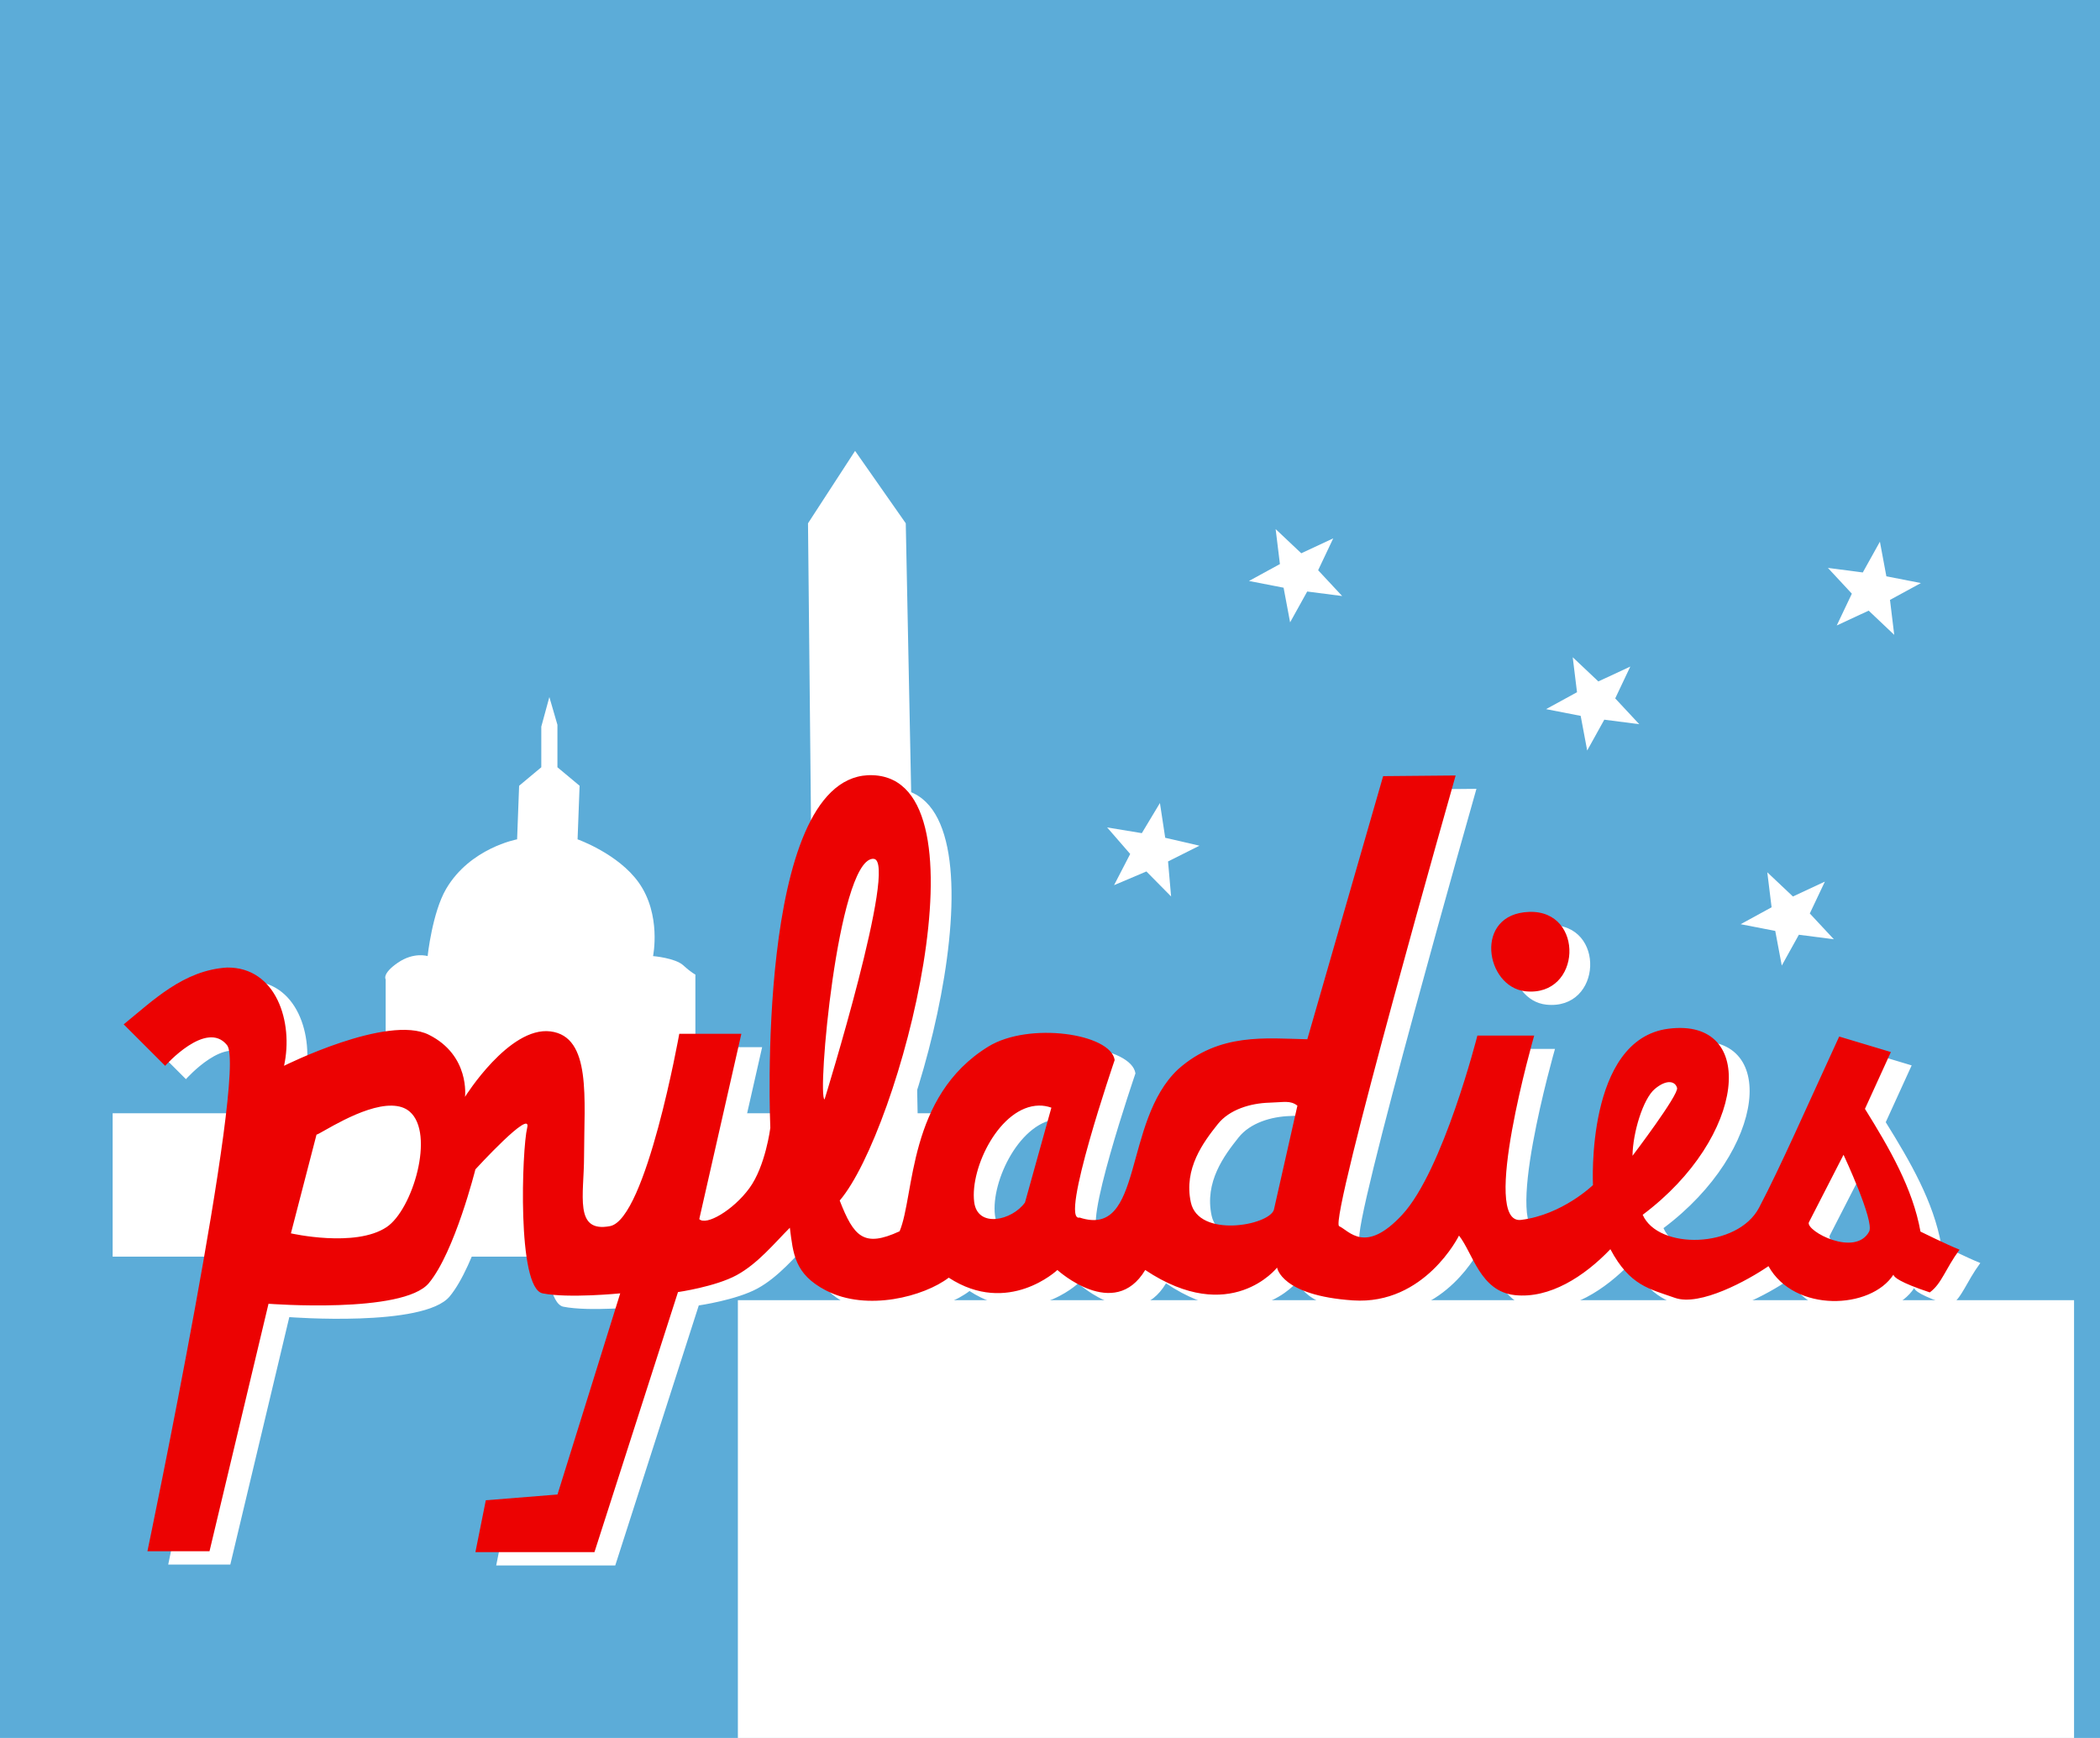 <?xml version="1.0" encoding="UTF-8" standalone="no"?>
<!-- Created with Inkscape (http://www.inkscape.org/) -->

<svg
   xmlns:dc="http://purl.org/dc/elements/1.1/"
   xmlns:cc="http://creativecommons.org/ns#"
   xmlns:rdf="http://www.w3.org/1999/02/22-rdf-syntax-ns#"
   xmlns:svg="http://www.w3.org/2000/svg"
   xmlns="http://www.w3.org/2000/svg"
   xmlns:sodipodi="http://sodipodi.sourceforge.net/DTD/sodipodi-0.dtd"
   xmlns:inkscape="http://www.inkscape.org/namespaces/inkscape"
   width="410.122"
   height="339.411"
   id="svg2"
   version="1.1"
   inkscape:version="0.47 r22583"
   sodipodi:docname="logo-magenta-dc.svg"
   inkscape:export-filename="/home/scaredofrabbits/code/pyladies-kit/logos/dc/logo-redblue-dc-1695x1403.png"
   inkscape:export-xdpi="372.03781"
   inkscape:export-ydpi="372.03781"
   style="display:inline">
  <defs
     id="defs4">
    <inkscape:perspective
       sodipodi:type="inkscape:persp3d"
       inkscape:vp_x="0 : 526.18109 : 1"
       inkscape:vp_y="0 : 1000 : 0"
       inkscape:vp_z="744.09448 : 526.18109 : 1"
       inkscape:persp3d-origin="372.04724 : 350.78739 : 1"
       id="perspective10" />
    <inkscape:perspective
       id="perspective2867"
       inkscape:persp3d-origin="0.5 : 0.33333333 : 1"
       inkscape:vp_z="1 : 0.5 : 1"
       inkscape:vp_y="0 : 1000 : 0"
       inkscape:vp_x="0 : 0.5 : 1"
       sodipodi:type="inkscape:persp3d" />
    <inkscape:perspective
       id="perspective2889"
       inkscape:persp3d-origin="0.5 : 0.33333333 : 1"
       inkscape:vp_z="1 : 0.5 : 1"
       inkscape:vp_y="0 : 1000 : 0"
       inkscape:vp_x="0 : 0.5 : 1"
       sodipodi:type="inkscape:persp3d" />
    <inkscape:perspective
       id="perspective2980"
       inkscape:persp3d-origin="0.5 : 0.33333333 : 1"
       inkscape:vp_z="1 : 0.5 : 1"
       inkscape:vp_y="0 : 1000 : 0"
       inkscape:vp_x="0 : 0.5 : 1"
       sodipodi:type="inkscape:persp3d" />
    <inkscape:perspective
       id="perspective2838"
       inkscape:persp3d-origin="0.5 : 0.33333333 : 1"
       inkscape:vp_z="1 : 0.5 : 1"
       inkscape:vp_y="0 : 1000 : 0"
       inkscape:vp_x="0 : 0.5 : 1"
       sodipodi:type="inkscape:persp3d" />
    <inkscape:perspective
       id="perspective2891"
       inkscape:persp3d-origin="0.5 : 0.33333333 : 1"
       inkscape:vp_z="1 : 0.5 : 1"
       inkscape:vp_y="0 : 1000 : 0"
       inkscape:vp_x="0 : 0.5 : 1"
       sodipodi:type="inkscape:persp3d" />
    <inkscape:perspective
       id="perspective2919"
       inkscape:persp3d-origin="0.5 : 0.33333333 : 1"
       inkscape:vp_z="1 : 0.5 : 1"
       inkscape:vp_y="0 : 1000 : 0"
       inkscape:vp_x="0 : 0.5 : 1"
       sodipodi:type="inkscape:persp3d" />
    <inkscape:perspective
       id="perspective2862"
       inkscape:persp3d-origin="0.5 : 0.33333333 : 1"
       inkscape:vp_z="1 : 0.5 : 1"
       inkscape:vp_y="0 : 1000 : 0"
       inkscape:vp_x="0 : 0.5 : 1"
       sodipodi:type="inkscape:persp3d" />
    <inkscape:perspective
       id="perspective2887"
       inkscape:persp3d-origin="0.5 : 0.33333333 : 1"
       inkscape:vp_z="1 : 0.5 : 1"
       inkscape:vp_y="0 : 1000 : 0"
       inkscape:vp_x="0 : 0.5 : 1"
       sodipodi:type="inkscape:persp3d" />
    <inkscape:perspective
       id="perspective2953"
       inkscape:persp3d-origin="0.5 : 0.33333333 : 1"
       inkscape:vp_z="1 : 0.5 : 1"
       inkscape:vp_y="0 : 1000 : 0"
       inkscape:vp_x="0 : 0.5 : 1"
       sodipodi:type="inkscape:persp3d" />
    <inkscape:perspective
       id="perspective2984"
       inkscape:persp3d-origin="0.5 : 0.33333333 : 1"
       inkscape:vp_z="1 : 0.5 : 1"
       inkscape:vp_y="0 : 1000 : 0"
       inkscape:vp_x="0 : 0.5 : 1"
       sodipodi:type="inkscape:persp3d" />
    <inkscape:perspective
       id="perspective3018"
       inkscape:persp3d-origin="0.5 : 0.33333333 : 1"
       inkscape:vp_z="1 : 0.5 : 1"
       inkscape:vp_y="0 : 1000 : 0"
       inkscape:vp_x="0 : 0.5 : 1"
       sodipodi:type="inkscape:persp3d" />
    <inkscape:perspective
       id="perspective3046"
       inkscape:persp3d-origin="0.5 : 0.33333333 : 1"
       inkscape:vp_z="1 : 0.5 : 1"
       inkscape:vp_y="0 : 1000 : 0"
       inkscape:vp_x="0 : 0.5 : 1"
       sodipodi:type="inkscape:persp3d" />
    <inkscape:perspective
       id="perspective3078"
       inkscape:persp3d-origin="0.5 : 0.33333333 : 1"
       inkscape:vp_z="1 : 0.5 : 1"
       inkscape:vp_y="0 : 1000 : 0"
       inkscape:vp_x="0 : 0.5 : 1"
       sodipodi:type="inkscape:persp3d" />
    <inkscape:perspective
       id="perspective3173"
       inkscape:persp3d-origin="0.5 : 0.33333333 : 1"
       inkscape:vp_z="1 : 0.5 : 1"
       inkscape:vp_y="0 : 1000 : 0"
       inkscape:vp_x="0 : 0.5 : 1"
       sodipodi:type="inkscape:persp3d" />
    <inkscape:perspective
       id="perspective3173-9"
       inkscape:persp3d-origin="0.5 : 0.33333333 : 1"
       inkscape:vp_z="1 : 0.5 : 1"
       inkscape:vp_y="0 : 1000 : 0"
       inkscape:vp_x="0 : 0.5 : 1"
       sodipodi:type="inkscape:persp3d" />
    <inkscape:perspective
       id="perspective3173-0"
       inkscape:persp3d-origin="0.5 : 0.33333333 : 1"
       inkscape:vp_z="1 : 0.5 : 1"
       inkscape:vp_y="0 : 1000 : 0"
       inkscape:vp_x="0 : 0.5 : 1"
       sodipodi:type="inkscape:persp3d" />
    <inkscape:perspective
       id="perspective3173-7"
       inkscape:persp3d-origin="0.5 : 0.33333333 : 1"
       inkscape:vp_z="1 : 0.5 : 1"
       inkscape:vp_y="0 : 1000 : 0"
       inkscape:vp_x="0 : 0.5 : 1"
       sodipodi:type="inkscape:persp3d" />
  </defs>
  <sodipodi:namedview
     id="base"
     pagecolor="#ffffff"
     bordercolor="#666666"
     borderopacity="1.0"
     inkscape:pageopacity="0.0"
     inkscape:pageshadow="2"
     inkscape:zoom="1"
     inkscape:cx="92.101685"
     inkscape:cy="223.09382"
     inkscape:document-units="px"
     inkscape:current-layer="layer12"
     showgrid="false"
     inkscape:window-width="1366"
     inkscape:window-height="697"
     inkscape:window-x="1440"
     inkscape:window-y="24"
     inkscape:window-maximized="1" />
  <g
     inkscape:groupmode="layer"
     id="layer10"
     inkscape:label="bg"
     transform="translate(-53.74,-20.991)"
     style="display:inline"
     sodipodi:insensitive="true">
    <rect
       style="fill:#5cacd8;fill-opacity:1;stroke:none"
       id="rect3068"
       width="410.122"
       height="339.411"
       x="53.74"
       y="20.991" />
  </g>
  <g
     inkscape:groupmode="layer"
     id="layer3"
     inkscape:label="comment"
     transform="translate(-317.847,88.917)"
     style="display:inline" />
  <g
     inkscape:groupmode="layer"
     id="layer2"
     inkscape:label="la1"
     style="display:none"
     transform="translate(-53.74,-20.991)">
    <path
       style="fill:#000000;fill-opacity:1;stroke:none;display:inline"
       d="m 93.813,88.835 -4.086,75.11 51.426,3.086 1.586,-17.184 -37.027,-3.086 3.557,-56.869 -15.456,-1.057 z"
       id="path2847-1"
       sodipodi:nodetypes="ccccccc" />
    <path
       style="fill:#fa023c;fill-opacity:1;stroke:none;display:inline"
       d="m 90.813,84.835 -4.086,75.11 51.426,3.086 1.586,-17.184 -37.027,-3.086 3.557,-56.869 -15.456,-1.057 z"
       id="path2847"
       sodipodi:nodetypes="ccccccc" />
    <path
       style="fill:#000000;fill-opacity:1;stroke:none;display:inline"
       d="m 168.125,91.38 -19.094,74.25 14.125,1.406 7.094,-26.875 12.719,0.719 4.25,26.156 17.656,0.688 -19.094,-76.344 -17.656,0 z m 8.781,21.219 3.938,14.344 -8,0 4.062,-14.344 z"
       id="path2849-6" />
    <path
       style="fill:#fa023c;fill-opacity:1;stroke:none;display:inline"
       d="m 165.125,87.38 -19.094,74.25 14.125,1.406 7.094,-26.875 12.719,0.719 4.25,26.156 17.656,0.688 -19.094,-76.344 -17.656,0 z m 8.781,21.219 3.938,14.344 -8,0 4.062,-14.344 z"
       id="path2849" />
  </g>
  <g
     inkscape:groupmode="layer"
     id="layer4"
     inkscape:label="la2"
     style="display:inline"
     transform="translate(-53.74,-20.991)">
    <flowRoot
       xml:space="preserve"
       id="flowRoot2912"
       style="font-size:40px;font-style:normal;font-weight:normal;fill:#ffffff;fill-opacity:1;stroke:none;font-family:Bitstream Vera Sans"
       transform="matrix(0.83,0,0,0.83,177.095,288.185)"><flowRegion
         id="flowRegion2914"><rect
           id="rect2916"
           width="314.398"
           height="132.253"
           x="25"
           y="-16"
           style="fill:#ffffff" /></flowRegion><flowPara
         id="flowPara2918"
         style="font-style:normal;font-variant:normal;font-weight:300;font-stretch:normal;font-family:Helvetica LT Light;-inkscape-font-specification:'Helvetica LT Light, Light';fill:#ffffff">washington, dc</flowPara></flowRoot>  </g>
  <g
     inkscape:groupmode="layer"
     id="layer6"
     inkscape:label="la3"
     style="display:none"
     transform="translate(-53.74,-20.991)">
    <path
       id="path2930"
       style="font-size:40px;font-style:normal;font-variant:normal;font-weight:bold;font-stretch:normal;fill:#000000;fill-opacity:1;stroke:none;font-family:Helvetica LT;-inkscape-font-specification:Helvetica LT Bold"
       d="m 124.374,115.364 26.975,0 0,9.823 -38.309,0 0,-54.252 11.334,0 0,44.43" />
    <path
       id="path2932"
       style="font-size:40px;font-style:normal;font-variant:normal;font-weight:bold;font-stretch:normal;fill:#000000;fill-opacity:1;stroke:none;font-family:Helvetica LT;-inkscape-font-specification:Helvetica LT Bold"
       d="m 156.74,116.634 13.828,0 -6.725,-21.459 -0.151,0 -6.952,21.459 m -6.8,20.552 -11.939,0 19.343,-54.252 13.072,0 19.117,54.252 -12.316,0 -3.476,-11.183 -20.024,0 -3.778,11.183" />
  </g>
  <g
     inkscape:groupmode="layer"
     id="layer7"
     inkscape:label="la4"
     style="display:none"
     transform="translate(-53.74,-20.991)">
    <flowRoot
       xml:space="preserve"
       id="flowRoot2937-3"
       style="font-size:40px;font-style:italic;font-weight:normal;fill:#000000;fill-opacity:1;stroke:none;display:inline;font-family:Bitstream Vera Sans;-inkscape-font-specification:Helvetica LT Bold Italic"
       transform="matrix(1.563,0,0,1.563,7.024,33.635)"><flowRegion
         id="flowRegion2939-5"><rect
           id="rect2941-7"
           width="137"
           height="76"
           x="60"
           y="24"
           style="font-style:italic;fill:#000000;fill-opacity:1;-inkscape-font-specification:Helvetica LT Bold Italic" /></flowRegion><flowPara
         id="flowPara2943-7"
         style="font-style:italic;font-variant:normal;font-weight:bold;font-stretch:normal;fill:#000000;fill-opacity:1;font-family:Helvetica LT;-inkscape-font-specification:Helvetica LT Bold Italic">LA</flowPara></flowRoot>    <flowRoot
       xml:space="preserve"
       id="flowRoot2937"
       style="font-size:40px;font-style:italic;font-weight:normal;fill:#fa023c;fill-opacity:1;stroke:none;display:inline;font-family:Bitstream Vera Sans;-inkscape-font-specification:Helvetica LT Bold Italic"
       transform="matrix(1.563,0,0,1.563,3.731,32.342)"><flowRegion
         id="flowRegion2939"><rect
           id="rect2941"
           width="137"
           height="76"
           x="60"
           y="24"
           style="font-style:italic;fill:#fa023c;fill-opacity:1;-inkscape-font-specification:Helvetica LT Bold Italic" /></flowRegion><flowPara
         id="flowPara2943"
         style="font-style:italic;font-variant:normal;font-weight:bold;font-stretch:normal;fill:#fa023c;fill-opacity:1;font-family:Helvetica LT;-inkscape-font-specification:Helvetica LT Bold Italic">LA</flowPara></flowRoot>  </g>
  <g
     inkscape:groupmode="layer"
     id="layer11"
     inkscape:label="palm0"
     style="display:none"
     transform="translate(0,-8.485)">
    <path
       style="fill:#000000;stroke:none;display:inline"
       d="m 577.944,286.639 c 0,0 15.979,-84.069 9.717,-111.901 -7.185,-31.932 -34.065,-70.913 -34.065,-70.913 l 5.777,2.813 -0.378,-4.434 c 1.785,1.482 5.341,5.889 8.141,6.864 -0.135,-1.302 -0.518,-4.126 1.143,-4.142 l 6.555,7.194 c 1.032,-0.488 -0.457,-6.034 -0.457,-6.034 l 8.682,-0.201 c -2.134,-2.385 -6.846,-3.085 -9.138,-3.458 -1.034,-0.682 3.26,-1.675 2.468,-1.868 -1.599,-0.389 -5.188,-1.687 -9.228,0.128 -0.501,-1.767 0.21,-2.489 1.573,-3.907 -4.33,-0.769 -9.163,0.531 -11.554,1.29 l 1.98,-2.926 -9.003,1.239 0.741,-1.805 11.292,-3.819 c 2.645,3.192 8.765,6.841 13.933,6.676 -1.872,-2.87 -2.314,-3.915 -1.606,-6.663 2.668,3.189 5.84,5.378 13.254,6.457 -0.881,-2.47 -2.446,-3.953 1.879,-6.943 1.289,4.234 4.094,8.644 10.607,9.221 0.336,-3.297 -0.3,-5.197 0.196,-8.495 l 12.617,-4.549 c -5.003,-3.061 -8.704,-3.068 -10.301,-2.736 -3.228,0.671 -6.167,0.371 -10.518,2.268 -0.617,-2.114 1.933,-4.815 4.896,-6.926 -9.801,0.993 -19.181,6.717 -19.181,6.717 -1.525,-1.144 1.602,-2.917 4.682,-4.549 0,0 -14.368,1.184 -21.376,4.132 -0.8,-2.112 2.569,-3.58 5.075,-6.195 -10.457,-0.422 -15.045,3.916 -21.733,6.092 0,0 10.977,-14.968 18.162,-14.17 7.185,0.798 15.168,8.781 15.168,8.781 l -3.992,-14.37 15.966,11.975 -3.992,-14.37 17.563,12.773 -5.588,-14.37 16.765,-7.185 c -7.643,-2.607 -15.797,-3.166 -24.941,0.234 -0.783,-2.195 5.665,-6.197 10.572,-9.814 -10.442,-1.059 -17.874,2.899 -23.812,9.346 -1.685,-1.934 1.143,-6.876 3.855,-11.741 -9.502,3.946 -17.66,8.9 -21.184,17.329 -2.656,-4.446 -0.489,-8.892 2.822,-13.337 -0.277,-0.74 -32.465,13.215 -29.538,27.941 0.947,4.763 0.194,10.241 0.194,10.241 4.837,-2.977 -14.224,-7.347 -37.521,-1.597 -10.54,2.602 -15.703,14.393 -15.362,14.507 l 11.975,0.798 c -9.689,5.604 -15.526,13.776 -20.756,22.353 6.019,-4.542 11.316,-5.476 15.829,-2.492 l -15.829,20.055 15.168,-7.983 7.185,11.975 c 4.266,-7.842 4.464,-17.718 2.726,-28.562 2.79,3.719 5.537,7.526 6.854,14.193 4.449,-7.355 1.357,-21.303 3.193,-31.659 l 3.992,14.096 c 3.822,-8.53 10.113,-19.3 18.361,-17.563 4.207,0.886 3.193,5.588 3.193,5.588 l -11.975,11.975 7.185,-0.798 -13.571,10.378 12.773,-2.395 -15.966,16.765 11.176,-1.597 4.79,11.975 3.193,-16.765 6.386,8.781 -0.798,-21.554 4.79,3.992 0.798,-8.781 c 12.056,12.056 33.601,44.21 35.924,70.251 0.791,8.865 1.248,37.257 -2.309,58.758 -4.566,27.592 -13.554,48.216 -13.657,48.216 l 17.563,-0.798 z"
       id="path3008"
       sodipodi:nodetypes="cscccccccccsccccccccccccccscccccccscccccccccccccscscccccccccccscccccccccccccsscc" />
  </g>
  <g
     inkscape:groupmode="layer"
     id="layer8"
     inkscape:label="palm"
     style="display:none"
     transform="translate(-53.74,-20.991)">
    <path
       style="fill:#000000;stroke:none;display:inline"
       d="m 420.126,267.743 c 0,0 7.979,-57.069 1.717,-84.901 -7.185,-31.932 -34.065,-70.913 -34.065,-70.913 l 5.777,2.813 -0.378,-4.434 c 1.785,1.482 5.341,5.889 8.141,6.864 -0.135,-1.302 -0.518,-4.126 1.143,-4.142 l 6.555,7.194 c 1.032,-0.488 -0.457,-6.034 -0.457,-6.034 l 8.682,-0.201 c -2.134,-2.385 -6.846,-3.085 -9.138,-3.458 -1.034,-0.682 3.26,-1.675 2.468,-1.868 -1.599,-0.389 -5.188,-1.687 -9.228,0.128 -0.501,-1.767 0.21,-2.489 1.573,-3.907 -4.33,-0.769 -9.163,0.531 -11.554,1.29 l 1.98,-2.926 -9.003,1.239 0.741,-1.805 11.292,-3.819 c 2.645,3.192 8.765,6.841 13.933,6.676 -1.872,-2.87 -2.314,-3.915 -1.606,-6.663 2.668,3.189 5.84,5.378 13.254,6.457 -0.881,-2.47 -2.446,-3.953 1.879,-6.943 1.289,4.234 4.094,8.644 10.607,9.221 0.336,-3.297 -0.3,-5.197 0.196,-8.495 l 12.617,-4.549 c -5.003,-3.061 -8.704,-3.068 -10.301,-2.736 -3.228,0.671 -6.167,0.371 -10.518,2.268 -0.617,-2.114 1.933,-4.815 4.896,-6.926 -9.801,0.993 -19.181,6.717 -19.181,6.717 -1.525,-1.144 1.602,-2.917 4.682,-4.549 0,0 -14.368,1.184 -21.376,4.132 -0.8,-2.112 2.569,-3.58 5.075,-6.195 -10.457,-0.422 -15.045,3.916 -21.733,6.092 0,0 10.977,-14.968 18.162,-14.17 7.185,0.798 15.168,8.781 15.168,8.781 l -3.992,-14.37 15.966,11.975 -3.992,-14.37 17.563,12.773 -5.588,-14.37 16.765,-7.185 c -7.643,-2.607 -15.797,-3.166 -24.941,0.234 -0.783,-2.195 5.665,-6.197 10.572,-9.814 -10.442,-1.059 -17.874,2.899 -23.812,9.346 -1.685,-1.934 1.143,-6.876 3.855,-11.741 -9.502,3.946 -17.66,8.9 -21.184,17.329 -2.656,-4.446 -0.489,-8.892 2.822,-13.337 -0.277,-0.74 -32.465,13.215 -29.538,27.941 0.947,4.763 0.194,10.241 0.194,10.241 4.837,-2.977 -14.224,-7.347 -37.521,-1.597 -10.54,2.602 -15.703,14.393 -15.362,14.507 l 11.975,0.798 c -9.689,5.604 -15.526,13.776 -20.756,22.353 6.019,-4.542 11.316,-5.476 15.829,-2.492 l -15.829,20.055 15.168,-7.983 7.185,11.975 c 4.266,-7.842 4.464,-17.718 2.726,-28.562 2.79,3.719 5.537,7.526 6.854,14.193 4.449,-7.355 1.357,-21.303 3.193,-31.659 l 3.992,14.096 c 3.822,-8.53 10.113,-19.3 18.361,-17.563 4.207,0.886 3.193,5.588 3.193,5.588 l -11.975,11.975 7.185,-0.798 -13.571,10.378 12.773,-2.395 -15.966,16.765 11.176,-1.597 4.79,11.975 3.193,-16.765 6.386,8.781 -0.798,-21.554 4.79,3.992 0.798,-8.781 c 12.056,12.056 33.601,44.21 35.924,70.251 0.791,8.865 1.248,37.257 -2.309,58.758 -4.566,27.592 -5.554,21.216 -5.657,21.216 l 17.563,-0.798 z"
       id="path3008-2"
       sodipodi:nodetypes="cscccccccccsccccccccccccccscccccccscccccccccccccscscccccccccccscccccccccccccsscc" />
  </g>
  <g
     inkscape:groupmode="layer"
     id="layer9"
     inkscape:label="snake"
     style="display:none"
     transform="translate(-53.74,-20.991)">
    <path
       style="fill:#fa023c;fill-opacity:1;stroke:none;display:inline"
       d="m 176.777,118.572 c 0,0 9.831,3.19 12.551,2.828 6.032,-0.802 7.994,-5.355 7.994,-5.355 l -0.039,3.411 3.182,0 c 0,0 -4.038,4.225 -10.96,4.95 0,0 0,0 0,0 -3.888,0.17 -15.026,-2.121 -15.026,-2.121 l -0.354,-3.889 2.652,0.177 z"
       id="path3036"
       sodipodi:nodetypes="cscccssccc" />
    <path
       style="fill:#000000;stroke:none;display:inline"
       d="m 112,234 c 0,0 -33,-19 -19,-48 14,-29 56,-19 56,-30 0,-11 -26,-20 -16,-40 10,-20 40.749,-29.139 56,-10.5 3.982,4.866 3.155,5.606 2.906,9.863 -0.108,1.84 -7.268,3.58 -16.748,4.438 -0.953,3.027 8.275,4.3 10.054,6.108 4.403,4.472 -14.623,4.501 -19.212,4.091 -8.03,-0.717 1.68,16.139 9,23 7.351,6.89 15.465,19.658 -6,30 -9.275,4.469 -41,3 -48,12 -3.734,4.801 -1,16 6,23 7,7 22,12 28,5 6,-7 3,-18 3,-18 0,0 16,8 12,19 -4,11 -18,19 -29,18 -11,-1 -30,-7 -29,-8 z"
       id="path3032"
       sodipodi:nodetypes="cssssscssssssscssc" />
    <path
       style="fill:#fa023c;fill-opacity:1;stroke:none;display:inline"
       d="m 161.5,108 23.366,-7.654 c 0.182,-0.074 -0.089,0.202 -1.703,-0.173 -0.687,-0.421 -2.071,-1.285 -3.631,-2.098 -0.298,-0.155 8.185,0.215 8.467,0.926 -0.126,-0.379 6.564,5.461 0.354,10.232 C 183.034,113.319 179,109 179,109 c 0,0 0.43,4.665 -5.586,6.232 -5.199,1.354 -9.527,-3.081 -11.936,-4.792 -0.667,-0.474 -15.66,-2.132 -21.202,-3.284 -1.064,-1.08 -1.177,-2.17 0.479,-2.138 1.931,0.037 21.139,3.31 20.744,2.982 l 0,5e-5 z"
       id="path3034"
       sodipodi:nodetypes="cccscscsscscc" />
  </g>
  <g
     inkscape:groupmode="layer"
     id="layer12"
     inkscape:label="monument"
     style="display:inline">
    <path
       style="fill:#ffffff;stroke:none"
       d="m 159.215,242.203 -1.414,-140.007 9.192,-14.142 9.9,14.142 2.828,140.714 -20.506,-0.707 z"
       id="path3157"
       sodipodi:nodetypes="cccccc" />
    <path
       sodipodi:type="star"
       style="fill:#ffffff;fill-opacity:1;stroke:none"
       id="path3163"
       sodipodi:sides="5"
       sodipodi:cx="92"
       sodipodi:cy="106.41126"
       sodipodi:r1="41.593269"
       sodipodi:r2="17.05324"
       sodipodi:arg1="0.47439988"
       sodipodi:arg2="1.1027184"
       inkscape:flatsided="false"
       inkscape:rounded="0"
       inkscape:randomized="0"
       d="M 129,125.411 99.694,121.63 85.364,147.472 79.903,118.432 50.898,112.788 76.83,98.621 73.234,69.292 94.721,89.576 121.504,77.093 108.852,103.797 129,125.411 z"
       transform="matrix(0.233,0,0,0.233,232.063,87.179)" />
    <path
       sodipodi:type="star"
       style="fill:#ffffff;fill-opacity:1;stroke:none;display:inline"
       id="path3163-1"
       sodipodi:sides="5"
       sodipodi:cx="92"
       sodipodi:cy="106.41126"
       sodipodi:r1="41.593269"
       sodipodi:r2="17.05324"
       sodipodi:arg1="0.47439988"
       sodipodi:arg2="1.1027184"
       inkscape:flatsided="false"
       inkscape:rounded="0"
       inkscape:randomized="0"
       d="M 129,125.411 99.694,121.63 85.364,147.472 79.903,118.432 50.898,112.788 76.83,98.621 73.234,69.292 94.721,89.576 121.504,77.093 108.852,103.797 129,125.411 z"
       transform="matrix(0.188,0.137,-0.137,0.188,362.864,82.729)" />
    <path
       sodipodi:type="star"
       style="fill:#ffffff;fill-opacity:1;stroke:none;display:inline"
       id="path3163-0"
       sodipodi:sides="5"
       sodipodi:cx="92"
       sodipodi:cy="106.41126"
       sodipodi:r1="41.593269"
       sodipodi:r2="17.05324"
       sodipodi:arg1="0.47439988"
       sodipodi:arg2="1.1027184"
       inkscape:flatsided="false"
       inkscape:rounded="0"
       inkscape:randomized="0"
       d="M 129,125.411 99.694,121.63 85.364,147.472 79.903,118.432 50.898,112.788 76.83,98.621 73.234,69.292 94.721,89.576 121.504,77.093 108.852,103.797 129,125.411 z"
       transform="matrix(0.233,0,0,0.233,290.083,112.208)" />
    <path
       sodipodi:type="star"
       style="fill:#ffffff;fill-opacity:1;stroke:none;display:inline"
       id="path3163-17"
       sodipodi:sides="5"
       sodipodi:cx="92"
       sodipodi:cy="106.41126"
       sodipodi:r1="41.593269"
       sodipodi:r2="17.05324"
       sodipodi:arg1="0.47439988"
       sodipodi:arg2="1.1027184"
       inkscape:flatsided="false"
       inkscape:rounded="0"
       inkscape:randomized="0"
       d="M 129,125.411 99.694,121.63 85.364,147.472 79.903,118.432 50.898,112.788 76.83,98.621 73.234,69.292 94.721,89.576 121.504,77.093 108.852,103.797 129,125.411 z"
       transform="matrix(0.233,0,0,0.233,328.083,154.208)" />
    <path
       sodipodi:type="star"
       style="fill:#ffffff;fill-opacity:1;stroke:none;display:inline"
       id="path3163-4"
       sodipodi:sides="5"
       sodipodi:cx="92"
       sodipodi:cy="106.41126"
       sodipodi:r1="41.593269"
       sodipodi:r2="17.05324"
       sodipodi:arg1="0.47439988"
       sodipodi:arg2="1.1027184"
       inkscape:flatsided="false"
       inkscape:rounded="0"
       inkscape:randomized="0"
       d="M 129,125.411 99.694,121.63 85.364,147.472 79.903,118.432 50.898,112.788 76.83,98.621 73.234,69.292 94.721,89.576 121.504,77.093 108.852,103.797 129,125.411 z"
       transform="matrix(0.183,0.143,-0.143,0.183,223.037,133.673)" />
    <g
       id="g3988"
       transform="translate(-1,109)">
      <path
         sodipodi:nodetypes="ccccscscccccccccscsccccc"
         id="path3159"
         d="m 71.205,135.315 -0.394,-34.282 5.511,-7.578 0,-11.187 c 0,0 -0.787,-1.083 2.362,-3.248 3.149,-2.165 5.83,-1.304 5.83,-1.304 0,0 0.908,-8.513 3.617,-13.13 4.692,-7.996 13.858,-9.67 13.858,-9.67 l 0.394,-10.465 4.33,-3.609 0,-7.939 1.575,-5.774 1.575,5.413 0,8.3 4.33,3.609 -0.394,10.465 c 0,0 7.946,2.807 11.947,8.449 4.46,6.287 2.793,14.352 2.793,14.352 0,0 4.33,0.361 5.905,1.804 1.575,1.443 2.362,1.804 2.362,1.804 l 0,12.991 7.873,5.052 0,36.087 -73.474,-0.139 z"
         style="fill:#ffffff;stroke:none" />
      <rect
         y="108.411"
         x="23"
         height="28"
         width="168"
         id="rect3986"
         style="fill:#ffffff;fill-opacity:1;stroke:none" />
    </g>
  </g>
  <g
     inkscape:groupmode="layer"
     id="layer5"
     inkscape:label="shadow"
     style="display:inline"
     transform="translate(-56.717,216.305)">
    <g
       id="g2858"
       transform="translate(84.435,-62.804)"
       style="fill:#ffffff">
      <path
         sodipodi:nodetypes="ccsccczsscsccccscccscssccccccscsccccscscsccccccccscscsccssccccccsccsccsccczczcccssccccsccssccccscc"
         id="path2841-2"
         d="M 145.812,0.5 C 123.746,1.652 126.781,69.375 126.781,69.375 c 0,0 -0.937,7.477 -4.094,11.781 -3.157,4.305 -8.445,7.382 -9.781,6.031 l 8.219,-36.188 -12.125,0 c 0,6.4e-4 -6.46,36.224 -13.531,37.562 -7.071,1.339 -5.063,-6.054 -5.063,-13.63 4e-6,-11.158 1.52,-23.391 -6.562,-24.401 -8.081,-1.01 -16.688,12.781 -16.688,12.781 0,0 1.019,-8.084 -7.062,-12.125 -8.081,-4.041 -28.281,6.062 -28.281,6.062 1.882,-8.532 -1.535,-19.292 -11.125,-19.188 C 12.219,38.574 6.251,44.469 0.5,49.156 l 8.094,8.094 c 0,0 8.053,-9.082 12.094,-4.031 4.041,5.051 -15.554,98.826 -15.554,98.826 l 12.125,0 11.522,-48.326 c 0,0 26.262,2.03 31.312,-4.031 5.051,-6.061 9.094,-22.219 9.094,-22.219 0,0 11.119,-12.144 10.109,-8.103 -1.01,4.041 -2.035,31.312 3.016,32.322 5.051,1.01 15.156,0 15.156,0 l -12.25,39.281 -14,1.125 -2.031,10.125 23.25,0 16.312,-50.781 c 0,0 7.322,-1.049 11.469,-3.313 4.147,-2.263 7.386,-6.269 10.375,-9.25 0.658,5.061 0.866,9.04 7.062,12.25 8.03,4.16 19.179,1.161 23.969,-2.5 11.617,7.576 21.219,-1.5 21.219,-1.5 0,0 11.095,10.102 17.156,0 16.668,11.112 25.75,-0.469 25.75,-0.469 0,0 0.782,5.457 14.812,6.406 14.03,0.949 20.719,-12.656 20.719,-12.656 2.744,3.484 4.14,10.898 10.906,11.625 6.766,0.727 13.527,-3.606 18.656,-8.969 3.82,7.198 7.713,7.759 12.594,9.5 4.881,1.741 14.3,-3.449 18.281,-6.188 5.076,9.138 20.019,8.46 24.406,1.656 0.061,0.478 1.184,1.499 7.094,3.469 2.342,-1.71 3.008,-4.53 5.812,-8.344 -2.525,-1.01 -7.625,-3.531 -7.625,-3.531 -1.503,-8.413 -6.027,-16.219 -10.844,-23.969 l 5.062,-11.094 -10.094,-3.031 c -6.224,13.505 -11.467,25.478 -15.656,33.438 -4.189,7.959 -19.688,8.269 -22.719,1.375 20.295,-15.19 22.543,-38.572 5.031,-36.338 -16.207,2.067 -14.742,30.537 -14.742,30.537 0,0 -5.958,5.79 -14.04,6.8 -8.081,1.01 2.562,-36 2.562,-36 l -11.094,0 c 0,0 -6.678,26.361 -14.688,35 -7.219,7.786 -10.336,3.141 -12.312,2.219 -2.047,-0.955 22.754,-88.011 22.754,-88.011 L 246.463,0.678 231.656,52.063 c -8.081,-0.164 -17.169,-1.326 -25.25,5.875 -10.86,10.202 -6.663,33.062 -19.219,28.948 -4.041,1.01 6.844,-30.761 6.844,-30.761 -0.739,-5.172 -16.729,-7.527 -24.688,-2.625 -15.787,9.724 -14.345,29.023 -17.312,36.062 -6.996,3.234 -8.934,1.097 -11.698,-6 11.626,-13.598 29.776,-82.052 6.542,-83.062 -0.363,-0.016 -0.712,-0.018 -1.062,0 z m 0.86,16.333 c 0.107,-0.015 0.205,-0.009 0.312,0 4.828,0.392 -9.61,46.98 -9.61,46.98 -1.498,-0.495 2.535,-46.029 9.297,-46.98 z m 152.85,44.935 c 2.305,-1.939 3.983,-1.532 4.344,-0.201 0.361,1.332 -8.701,13.254 -8.701,13.254 0.049,-4.484 2.052,-11.115 4.357,-13.054 z m -75.257,2.68 c 2.893,-0.081 4.036,-0.497 5.454,0.584 l -4.594,20.344 c -1.01,3.072 -14.704,5.556 -16.219,-1.469 -1.421,-6.587 2.45,-11.738 5.265,-15.271 2.273,-2.853 6.375,-4.083 10.094,-4.188 z m -45.03,0.568 c 0.787,-0.016 1.608,0.114 2.438,0.406 l -5.156,18.521 c -2.525,3.536 -9.278,5.058 -9.922,-0.099 -0.839,-6.712 5.038,-18.677 12.641,-18.829 z M 52.875,65.031 c 1.336,0.029 2.531,0.353 3.469,1.156 5,4.286 0.587,19.164 -4.5,22.562 -6.115,4.085 -18.688,1.219 -18.688,1.219 l 5,-19.281 c 0.58,0 8.928,-5.781 14.719,-5.656 z m 283.5,9.594 c 0,0 6.09,12.99 5,15 -2.726,5.029 -12.319,-0.08 -11.781,-1.781 l 6.781,-13.219 z"
         style="fill:#ffffff;fill-opacity:1;stroke:none;display:inline" />
      <path
         sodipodi:nodetypes="csz"
         id="path2915-9"
         d="m 274.984,27.19 c 10.91,-0.371 10.269,16.658 -0.719,15.508 -7.867,-0.823 -10.191,-15.137 0.719,-15.508 z"
         style="fill:#ffffff;fill-opacity:1;stroke:none;display:inline" />
    </g>
  </g>
  <g
     inkscape:label="script"
     inkscape:groupmode="layer"
     id="layer1"
     transform="translate(-317.847,88.917)"
     style="display:inline">
    <g
       style="fill:#ec0202;fill-opacity:1;display:inline"
       id="g2858-3"
       transform="translate(341.506,61.977)">
      <path
         sodipodi:nodetypes="ccsccczsscsccccscccscssccccccscsccccscscsccccccccscscsccssccccccsccsccsccczczcccssccccsccssccccscc"
         id="path2841-2-0"
         d="M 145.812,0.5 C 123.746,1.652 126.781,69.375 126.781,69.375 c 0,0 -0.937,7.477 -4.094,11.781 -3.157,4.305 -8.445,7.382 -9.781,6.031 l 8.219,-36.188 -12.125,0 c 0,6.4e-4 -6.46,36.224 -13.531,37.562 -7.071,1.339 -5.063,-6.054 -5.063,-13.63 4e-6,-11.158 1.52,-23.391 -6.562,-24.401 -8.081,-1.01 -16.688,12.781 -16.688,12.781 0,0 1.019,-8.084 -7.062,-12.125 -8.081,-4.041 -28.281,6.062 -28.281,6.062 1.882,-8.532 -1.535,-19.292 -11.125,-19.188 C 12.219,38.574 6.251,44.469 0.5,49.156 l 8.094,8.094 c 0,0 8.053,-9.082 12.094,-4.031 4.041,5.051 -15.554,98.826 -15.554,98.826 l 12.125,0 11.522,-48.326 c 0,0 26.262,2.03 31.312,-4.031 5.051,-6.061 9.094,-22.219 9.094,-22.219 0,0 11.119,-12.144 10.109,-8.103 -1.01,4.041 -2.035,31.312 3.016,32.322 5.051,1.01 15.156,0 15.156,0 l -12.25,39.281 -14,1.125 -2.031,10.125 23.25,0 16.312,-50.781 c 0,0 7.322,-1.049 11.469,-3.313 4.147,-2.263 7.386,-6.269 10.375,-9.25 0.658,5.061 0.866,9.04 7.062,12.25 8.03,4.16 19.179,1.161 23.969,-2.5 11.617,7.576 21.219,-1.5 21.219,-1.5 0,0 11.095,10.102 17.156,0 16.668,11.112 25.75,-0.469 25.75,-0.469 0,0 0.782,5.457 14.812,6.406 14.03,0.949 20.719,-12.656 20.719,-12.656 2.744,3.484 4.14,10.898 10.906,11.625 6.766,0.727 13.527,-3.606 18.656,-8.969 3.82,7.198 7.713,7.759 12.594,9.5 4.881,1.741 14.3,-3.449 18.281,-6.188 5.076,9.138 20.019,8.46 24.406,1.656 0.061,0.478 1.184,1.499 7.094,3.469 2.342,-1.71 3.008,-4.53 5.812,-8.344 -2.525,-1.01 -7.625,-3.531 -7.625,-3.531 -1.503,-8.413 -6.027,-16.219 -10.844,-23.969 l 5.062,-11.094 -10.094,-3.031 c -6.224,13.505 -11.467,25.478 -15.656,33.438 -4.189,7.959 -19.688,8.269 -22.719,1.375 20.295,-15.19 22.543,-38.572 5.031,-36.338 -16.207,2.067 -14.742,30.537 -14.742,30.537 0,0 -5.958,5.79 -14.04,6.8 -8.081,1.01 2.562,-36 2.562,-36 l -11.094,0 c 0,0 -6.678,26.361 -14.688,35 -7.219,7.786 -10.336,3.141 -12.312,2.219 -2.047,-0.955 22.754,-88.011 22.754,-88.011 L 246.463,0.678 231.656,52.063 c -8.081,-0.164 -17.169,-1.326 -25.25,5.875 -10.86,10.202 -6.663,33.062 -19.219,28.948 -4.041,1.01 6.844,-30.761 6.844,-30.761 -0.739,-5.172 -16.729,-7.527 -24.688,-2.625 -15.787,9.724 -14.345,29.023 -17.312,36.062 -6.996,3.234 -8.934,1.097 -11.698,-6 11.626,-13.598 29.776,-82.052 6.542,-83.062 -0.363,-0.016 -0.712,-0.018 -1.062,0 z m 0.86,16.333 c 0.107,-0.015 0.205,-0.009 0.312,0 4.828,0.392 -9.61,46.98 -9.61,46.98 -1.498,-0.495 2.535,-46.029 9.297,-46.98 z m 152.85,44.935 c 2.305,-1.939 3.983,-1.532 4.344,-0.201 0.361,1.332 -8.701,13.254 -8.701,13.254 0.049,-4.484 2.052,-11.115 4.357,-13.054 z m -75.257,2.68 c 2.893,-0.081 4.036,-0.497 5.454,0.584 l -4.594,20.344 c -1.01,3.072 -14.704,5.556 -16.219,-1.469 -1.421,-6.587 2.45,-11.738 5.265,-15.271 2.273,-2.853 6.375,-4.083 10.094,-4.188 z m -45.03,0.568 c 0.787,-0.016 1.608,0.114 2.438,0.406 l -5.156,18.521 c -2.525,3.536 -9.278,5.058 -9.922,-0.099 -0.839,-6.712 5.038,-18.677 12.641,-18.829 z M 52.875,65.031 c 1.336,0.029 2.531,0.353 3.469,1.156 5,4.286 0.587,19.164 -4.5,22.562 -6.115,4.085 -18.688,1.219 -18.688,1.219 l 5,-19.281 c 0.58,0 8.928,-5.781 14.719,-5.656 z m 283.5,9.594 c 0,0 6.09,12.99 5,15 -2.726,5.029 -12.319,-0.08 -11.781,-1.781 l 6.781,-13.219 z"
         style="fill:#ec0202;fill-opacity:1;stroke:none;display:inline" />
      <path
         sodipodi:nodetypes="csz"
         id="path2915-9-9"
         d="m 274.984,27.19 c 10.91,-0.371 10.269,16.658 -0.719,15.508 -7.867,-0.823 -10.191,-15.137 0.719,-15.508 z"
         style="fill:#ec0202;fill-opacity:1;stroke:none;display:inline" />
    </g>
  </g>
</svg>
